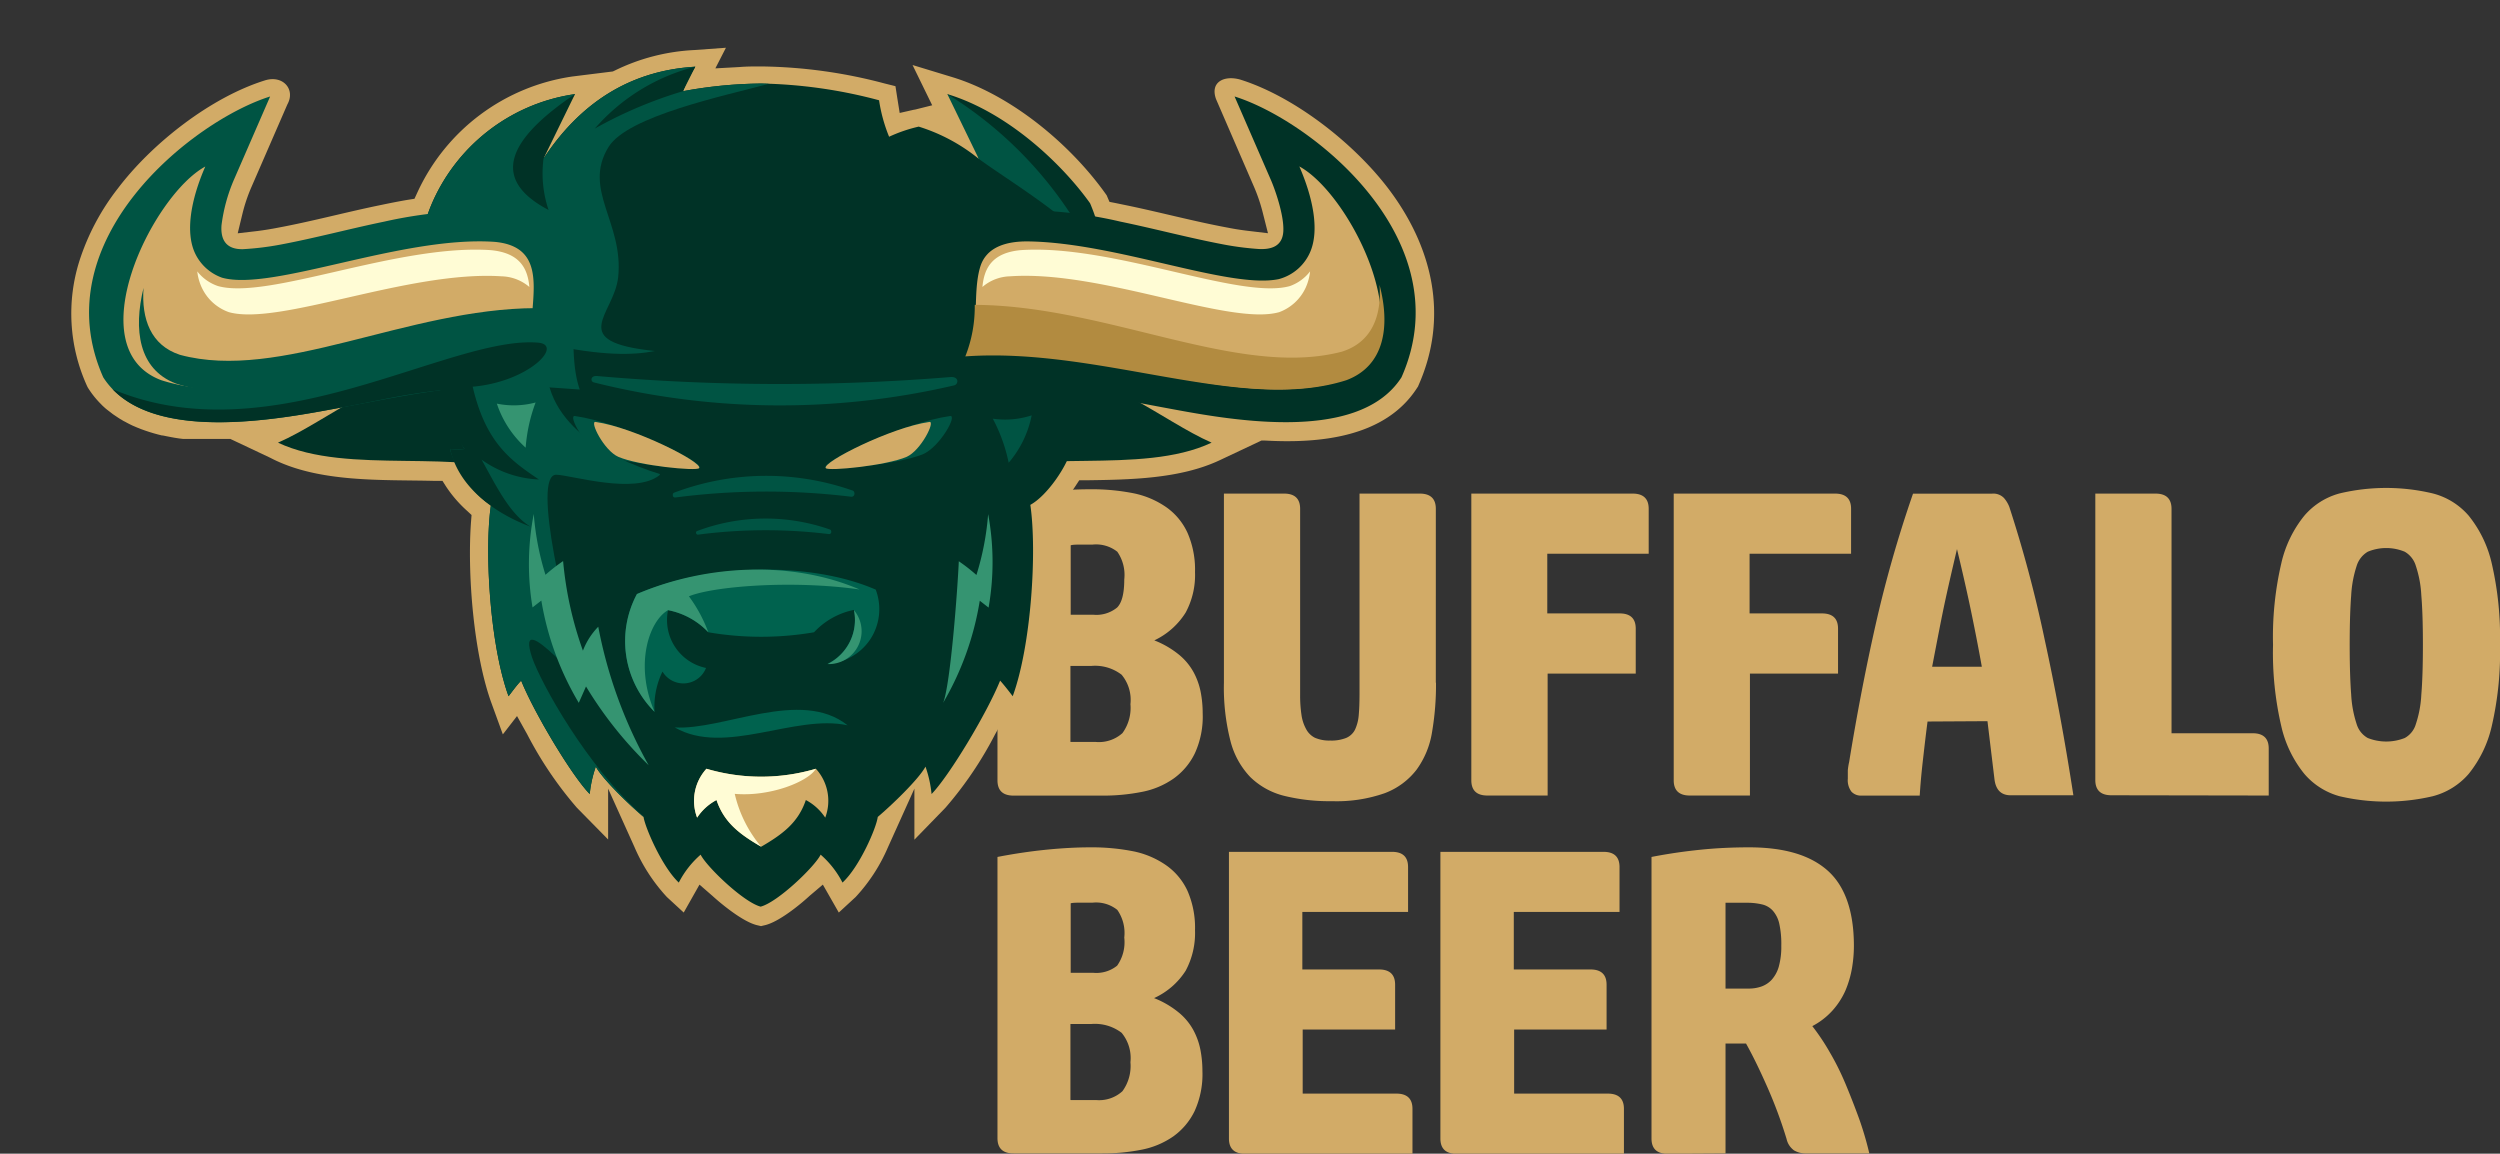 <svg id="Camada_1" data-name="Camada 1" xmlns="http://www.w3.org/2000/svg" xmlns:xlink="http://www.w3.org/1999/xlink" viewBox="0 0 283.74 130.94"><rect x="0" y="0" width="283.74" height="130.94" fill="#333333" stroke="none"/><defs><style>.cls-1{fill:none;clip-rule:evenodd;}.cls-2{fill:#d2ab67;}.cls-2,.cls-3,.cls-5,.cls-6,.cls-7,.cls-8,.cls-9{fill-rule:evenodd;}.cls-3{fill:#003226;}.cls-4{clip-path:url(#clip-path);}.cls-5{fill:#005443;}.cls-6{fill:#359471;}.cls-7{fill:#00624e;}.cls-8{fill:#fffcd5;}.cls-9{fill:#b28b40;}</style><clipPath id="clip-path" transform="translate(7.39 4.68)"><path class="cls-1" d="M112.67,46.27c1.11-1.71,1.29-5.19,1-7.52a20.17,20.17,0,0,0,2.66-20.36C113.15,13.93,107,8.08,100.13,6a16.37,16.37,0,0,1,3.57,7.35,20.37,20.37,0,0,0-6.82-3.66,17,17,0,0,0-3.36,1.15,17.91,17.91,0,0,1-1.14-4.14A55.32,55.32,0,0,0,79,4.8a50.8,50.8,0,0,0-8.88.87,14.21,14.21,0,0,1,1.4-2.78Q60.75,3.53,54.3,13.31A16.37,16.37,0,0,1,57.87,6,20.93,20.93,0,0,0,41.64,18.39a20.15,20.15,0,0,0,2.67,20.36c-.27,2.33-.09,5.81,1,7.52a6.17,6.17,0,0,1-1.63,0c.41,1.85,2.7,5.28,4.65,6.35-.77,5.3-.1,16,2,21.72.37-.49,1-1.35,1.43-1.77,1.51,3.73,5.76,10.81,7.78,12.87a13.43,13.43,0,0,1,.69-3.11c.78,1.45,3.9,4.43,5.42,5.71.18,1.2,2.09,5.65,4,7.45a10.62,10.62,0,0,1,2.48-3.17c.66,1.35,4.87,5.4,6.81,5.9,1.94-.5,6.15-4.55,6.81-5.9a10.62,10.62,0,0,1,2.48,3.17c1.95-1.8,3.86-6.25,4-7.45,1.52-1.28,4.64-4.26,5.42-5.71a13.43,13.43,0,0,1,.69,3.11c2-2.06,6.27-9.14,7.78-12.87.39.42,1.06,1.28,1.43,1.77,2.1-5.75,2.77-16.42,2-21.72,1.95-1.07,4.24-4.5,4.65-6.35A6.17,6.17,0,0,1,112.67,46.27Z"/></clipPath></defs><title>marca-pre-home</title><path class="cls-2" d="M114.13,79.53H117a4,4,0,0,0,3-1,4.86,4.86,0,0,0,.91-3.29,4.46,4.46,0,0,0-1-3.34,4.94,4.94,0,0,0-3.44-1h-2.37v8.61Zm0-14.44h2.57a3.71,3.71,0,0,0,2.7-.82c.54-.54.81-1.6.81-3.19a4.61,4.61,0,0,0-.79-3.14,3.89,3.89,0,0,0-2.82-.81l-1.28,0c-.53,0-.93,0-1.19.08v7.86Zm-8.31-13.15q2.78-.55,5.52-.82c1.82-.18,3.48-.27,5-.27a24.2,24.2,0,0,1,5,.47A10,10,0,0,1,125,52.9a7.24,7.24,0,0,1,2.4,2.92,10.44,10.44,0,0,1,.84,4.42,9,9,0,0,1-1.06,4.6A8.43,8.43,0,0,1,123.62,68a10.36,10.36,0,0,1,2.77,1.6,6.77,6.77,0,0,1,1.68,2,7.92,7.92,0,0,1,.82,2.3,12.7,12.7,0,0,1,.22,2.38,10,10,0,0,1-.89,4.54,7.55,7.55,0,0,1-2.42,2.87,9.31,9.31,0,0,1-3.61,1.51,22.49,22.49,0,0,1-4.45.42H107.65c-1.22,0-1.83-.58-1.83-1.73V51.94ZM155.59,72.8a31.92,31.92,0,0,1-.45,5.62,9.86,9.86,0,0,1-1.75,4.25,8.18,8.18,0,0,1-3.61,2.67,16.52,16.52,0,0,1-6,.91,21.41,21.41,0,0,1-5.44-.61,8.4,8.4,0,0,1-3.83-2.13,9.21,9.21,0,0,1-2.25-4.1,24.44,24.44,0,0,1-.74-6.61V51.34h6.82c1.22,0,1.83.58,1.83,1.73V74.19a14.76,14.76,0,0,0,.15,2.25,4.62,4.62,0,0,0,.52,1.61,2.31,2.31,0,0,0,1,1,4.11,4.11,0,0,0,1.75.32,4.52,4.52,0,0,0,1.81-.3,2,2,0,0,0,1-.94,4.83,4.83,0,0,0,.42-1.63c.06-.66.09-1.46.09-2.42V51.34h6.83c1.22,0,1.83.58,1.83,1.73V72.8Zm24.1-14.63H168.22v6.77h8.21c1.22,0,1.83.58,1.83,1.73v5.1h-10V85.61h-6.83c-1.22,0-1.83-.58-1.83-1.73V51.34h18.3c1.22,0,1.83.58,1.83,1.73v5.1Zm23,0H191.18v6.77h8.21c1.22,0,1.83.58,1.83,1.73v5.1h-10V85.61h-6.82c-1.22,0-1.83-.58-1.83-1.73V51.34h18.3c1.22,0,1.83.58,1.83,1.73v5.1Zm15.49,19,.8,6.63c.16,1.19.77,1.78,1.83,1.78h7.12q-1.44-9.35-3.27-17.73a144.45,144.45,0,0,0-4-15,3.43,3.43,0,0,0-.6-1,1.67,1.67,0,0,0-1.38-.5h-8.95a139,139,0,0,0-4.25,14.89q-1.68,7.45-3,15.57a6.84,6.84,0,0,0-.15.94c0,.33,0,.65,0,.94a2.14,2.14,0,0,0,.42,1.49,1.48,1.48,0,0,0,1.12.44h6.62c.07-1.12.18-2.42.35-3.91s.34-3,.54-4.5Zm-3.46-19.53q1,4.15,1.66,7.35t1.16,6h-5.64c.37-1.91.75-3.93,1.17-6s1-4.58,1.65-7.35Zm17.53,27.94c-1.22,0-1.83-.58-1.83-1.73V51.34h6.82c1.22,0,1.83.58,1.83,1.73V78.54h9.2c1.22,0,1.83.58,1.83,1.73v5.34ZM259.29,68.5c0,2.34.06,4.23.17,5.66a12.84,12.84,0,0,0,.62,3.34,2.7,2.7,0,0,0,1.26,1.58,5.71,5.71,0,0,0,4.2,0,2.63,2.63,0,0,0,1.26-1.58,12.43,12.43,0,0,0,.62-3.34c.12-1.43.18-3.32.18-5.66s-.06-4.18-.18-5.61a12.51,12.51,0,0,0-.62-3.34,2.76,2.76,0,0,0-1.26-1.61,5.46,5.46,0,0,0-4.2,0,2.84,2.84,0,0,0-1.26,1.61,12.92,12.92,0,0,0-.62,3.34c-.11,1.43-.17,3.3-.17,5.61Zm17.06,0a37.2,37.2,0,0,1-.94,9.25,13.33,13.33,0,0,1-2.62,5.41,8.06,8.06,0,0,1-4.08,2.53,23.16,23.16,0,0,1-10.56,0,8.06,8.06,0,0,1-4-2.53,13.2,13.2,0,0,1-2.62-5.41,36.73,36.73,0,0,1-.94-9.25,36.84,36.84,0,0,1,.94-9.25,13.2,13.2,0,0,1,2.62-5.41,8,8,0,0,1,4-2.52,22.79,22.79,0,0,1,10.56,0,8,8,0,0,1,4.08,2.52,13.33,13.33,0,0,1,2.62,5.41,37.31,37.31,0,0,1,.94,9.25ZM114.13,120.17H117a3.92,3.92,0,0,0,3-1,4.85,4.85,0,0,0,.91-3.29,4.49,4.49,0,0,0-1-3.34,5,5,0,0,0-3.44-1h-2.37v8.6Zm0-14.44h2.57a3.76,3.76,0,0,0,2.7-.81,4.62,4.62,0,0,0,.81-3.19,4.57,4.57,0,0,0-.79-3.14,3.85,3.85,0,0,0-2.82-.82l-1.28,0c-.53,0-.93,0-1.19.07v7.86Zm-8.31-13.15q2.78-.54,5.52-.82c1.82-.18,3.48-.27,5-.27a24.2,24.2,0,0,1,5,.47A10,10,0,0,1,125,93.55a7.28,7.28,0,0,1,2.4,2.91,10.48,10.48,0,0,1,.84,4.43,9.05,9.05,0,0,1-1.06,4.6,8.34,8.34,0,0,1-3.59,3.11,10.37,10.37,0,0,1,2.77,1.61,6.77,6.77,0,0,1,1.68,2,7.92,7.92,0,0,1,.82,2.3,12.67,12.67,0,0,1,.22,2.37,10.08,10.08,0,0,1-.89,4.55,7.63,7.63,0,0,1-2.42,2.87,9.46,9.46,0,0,1-3.61,1.51,22.49,22.49,0,0,1-4.45.42H107.65c-1.22,0-1.83-.58-1.83-1.73V92.58ZM150.59,92c1.22,0,1.83.57,1.83,1.73v5.09h-12v6.53h8.7c1.22,0,1.83.58,1.83,1.73v5.09H140.46v7.27h10.63c1.22,0,1.83.58,1.83,1.73v5.1h-19c-1.22,0-1.83-.58-1.83-1.73V92Zm24,0c1.22,0,1.83.57,1.83,1.73v5.09h-12v6.53h8.7c1.22,0,1.83.58,1.83,1.73v5.09H164.46v7.27h10.63c1.22,0,1.83.58,1.83,1.73v5.1h-19c-1.22,0-1.83-.58-1.83-1.73V92Zm7.29,34.27c-1.22,0-1.83-.58-1.83-1.73V92.58c1.84-.36,3.7-.63,5.56-.82s3.7-.27,5.51-.27c4,0,6.93.88,8.9,2.62s3,4.6,3,8.56a15.15,15.15,0,0,1-.22,2.55,11.58,11.58,0,0,1-.74,2.52A8.6,8.6,0,0,1,200.6,110a8.2,8.2,0,0,1-2.3,1.78,24.65,24.65,0,0,1,2,3q1,1.71,1.8,3.63t1.53,3.93a36.47,36.47,0,0,1,1.14,3.89h-7.12a2.63,2.63,0,0,1-1.43-.35,2.18,2.18,0,0,1-.84-1.29,51.61,51.61,0,0,0-2.18-5.88c-.86-1.95-1.66-3.59-2.42-4.95h-2.33v12.47Zm6.57-18.75h2.62a4.34,4.34,0,0,0,1.41-.22,2.92,2.92,0,0,0,1.19-.76,3.79,3.79,0,0,0,.82-1.49,8.46,8.46,0,0,0,.29-2.42,10.5,10.5,0,0,0-.24-2.52,3.3,3.3,0,0,0-.75-1.46,2.36,2.36,0,0,0-1.23-.69,7.21,7.21,0,0,0-1.68-.18h-.52l-.67,0-.69,0-.55,0Z" transform="translate(7.39 4.68)"/><path class="cls-2" d="M97.21,4.81l1.2,2.46-2,.5-.06,0-1.63.37-.27-1.69-.21-1.35-1.32-.33A56.68,56.68,0,0,0,79,2.86c-.83,0-1.66,0-2.48.07l-2.72.15L75,.74,71.4,1a23,23,0,0,0-9,2.32l-.23.11L57.59,4A23,23,0,0,0,40,17.12l-.35.76-.82.13c-1,.17-2,.37-3,.58-3.92.8-7.78,1.85-11.71,2.58-.76.15-1.52.27-2.29.37l-2.24.26.53-2.19a18.67,18.67,0,0,1,1-3l4.11-9.45c.94-1.69-.5-3.35-2.54-2.72C16.5,6.37,9.85,11.61,6,16.69a26.5,26.5,0,0,0-4.36,8.19,19.82,19.82,0,0,0,.84,14.23l.07.15.08.13A10.44,10.44,0,0,0,3.89,41l.33.34h0l.15.14.2.18.17.14L5,42l.17.13.23.18.19.13.21.14.18.12.23.15.19.11.23.14.2.1.2.11.23.12.22.11.21.1.24.1.23.1.21.08.27.11.2.07.25.09.45.15.49.15.51.14.44.11.09,0,.39.08.46.09.49.09.51.08.49.06.3,0,.21,0,.49,0,.31,0,.21,0,.49,0,.28,0h3.06l4.55,2.15C28.78,50.15,36,49.74,42,49.9l.83,0,.44.69a14.23,14.23,0,0,0,2.3,2.66l.56.52-.06.76c-.44,5.93.3,15.06,2.33,20.62l1.28,3.52,1.61-2.08,1.16,2.08A42.67,42.67,0,0,0,58.09,87l3.54,3.6V84.83l3,6.65a19.86,19.86,0,0,0,3.67,5.65l1.91,1.76L72,95.72,73.47,97c1.19,1.08,3.47,2.91,5,3.31l.51.12.51-.12c1.55-.4,3.83-2.23,5-3.31L86,95.72l1.81,3.17,1.91-1.76a19.64,19.64,0,0,0,3.67-5.65l3-6.65v5.79L99.91,87a42.23,42.23,0,0,0,5.63-8.32l1.16-2.08,1.61,2.08,1.29-3.52c2-5.57,2.77-14.77,2.31-20.7l0-.74.53-.51a15.7,15.7,0,0,0,2.2-2.68l.46-.7h.83c4.93-.07,10.6-.15,15.12-2.28l4.73-2.23.39,0c6.11.34,13.65-.3,17.29-6l.09-.13.06-.15c3.48-7.85,1.57-15.78-3.51-22.42-3.9-5.08-10.56-10.32-16.7-12.26-1.83-.53-3.49.25-2.77,2.22l4.33,10a19.47,19.47,0,0,1,1,3l.56,2.21-2.27-.27c-.76-.09-1.53-.21-2.28-.36-3.94-.73-7.8-1.78-11.71-2.58l-.92-.19-.81-.16-.32-.75-.13-.18c-4-5.61-10.64-11.14-17.3-13.2L96.18,2.7Z" transform="translate(7.39 4.68)"/><path class="cls-3" d="M101.48,49.45l6.72-13.2c10.46,1.31,16.13,6.75,21.92,9.31C122.1,49.34,109.4,46,101.48,49.45Z" transform="translate(7.39 4.68)"/><path class="cls-3" d="M52.8,49.45l-6.72-13.2C35.62,37.56,30,43,24.16,45.56,32.18,49.34,44.88,46,52.8,49.45Z" transform="translate(7.39 4.68)"/><path class="cls-3" d="M112.67,46.27c1.11-1.71,1.29-5.19,1-7.52a20.17,20.17,0,0,0,2.66-20.36C113.15,13.93,107,8.08,100.13,6a16.37,16.37,0,0,1,3.57,7.35,20.37,20.37,0,0,0-6.82-3.66,17,17,0,0,0-3.36,1.15,17.91,17.91,0,0,1-1.14-4.14A55.32,55.32,0,0,0,79,4.8a50.8,50.8,0,0,0-8.88.87,14.21,14.21,0,0,1,1.4-2.78Q60.75,3.53,54.3,13.31A16.37,16.37,0,0,1,57.87,6,20.93,20.93,0,0,0,41.64,18.39a20.15,20.15,0,0,0,2.67,20.36c-.27,2.33-.09,5.81,1,7.52a6.17,6.17,0,0,1-1.63,0c.41,1.85,2.7,5.28,4.65,6.35-.77,5.3-.1,16,2,21.72.37-.49,1-1.35,1.43-1.77,1.51,3.73,5.76,10.81,7.78,12.87a13.43,13.43,0,0,1,.69-3.11c.78,1.45,3.9,4.43,5.42,5.71.18,1.2,2.09,5.65,4,7.45a10.62,10.62,0,0,1,2.48-3.17c.66,1.35,4.87,5.4,6.81,5.9,1.94-.5,6.15-4.55,6.81-5.9a10.62,10.62,0,0,1,2.48,3.17c1.95-1.8,3.86-6.25,4-7.45,1.52-1.28,4.64-4.26,5.42-5.71a13.43,13.43,0,0,1,.69,3.11c2-2.06,6.27-9.14,7.78-12.87.39.42,1.06,1.28,1.43,1.77,2.1-5.75,2.77-16.42,2-21.72,1.95-1.07,4.24-4.5,4.65-6.35A6.17,6.17,0,0,1,112.67,46.27Z" transform="translate(7.39 4.68)"/><g class="cls-4"><path class="cls-5" d="M49.16-4.68l30.77,9.5C74.81,6.2,63.85,8.48,61.68,12c-3,4.85,1.74,8.59,1.09,14.78-.45,4.26-6,7.32,4.17,8.38-2.59.5-6,.54-12.07-.75-1.78,8.42,6.42,12.79,12.65,14.72l-.06.12c-2.77,2.24-10,0-11.7-.05C52.86,49.12,56.92,66,59,72.28c1,2.89-8.17-8.91-6-2.33C54,72.83,59.24,82.4,65.67,88l-6.35.46L43.79,81.43-7.39,59.53,2.68,2.3Z" transform="translate(7.39 4.68)"/></g><path class="cls-5" d="M100.13,6l3.57,7.35c3.22,2.36,9.79,6.29,12.39,9.57A45,45,0,0,0,100.13,6Z" transform="translate(7.39 4.68)"/><path class="cls-2" d="M85.21,82.57a21.87,21.87,0,0,1-12.42,0,5.4,5.4,0,0,0-1.06,5.55,6,6,0,0,1,2.2-2c.87,2.58,2.65,3.89,5.07,5.3,2.42-1.41,4.2-2.72,5.07-5.3a6,6,0,0,1,2.2,2A5.4,5.4,0,0,0,85.21,82.57Z" transform="translate(7.39 4.68)"/><path class="cls-6" d="M66.23,82.17a52.05,52.05,0,0,1-5.72-15.72,8,8,0,0,0-1.74,2.72A41,41,0,0,1,56.52,59a20,20,0,0,0-2,1.56,31,31,0,0,1-1.33-6.91,29.8,29.8,0,0,0-.14,10.61l1-.78A33.43,33.43,0,0,0,58.3,75.09l.82-1.86A44.27,44.27,0,0,0,66.23,82.17Z" transform="translate(7.39 4.68)"/><path class="cls-6" d="M104.76,53.67a31,31,0,0,1-1.33,6.91,20,20,0,0,0-2-1.56c-.11,2.76-.93,14-1.78,16.07a33.43,33.43,0,0,0,4.16-11.59l1,.78A29.8,29.8,0,0,0,104.76,53.67Z" transform="translate(7.39 4.68)"/><path class="cls-6" d="M49,41.13a11.68,11.68,0,0,0,3.27,5A18.45,18.45,0,0,1,53.4,41,9.57,9.57,0,0,1,49,41.13Z" transform="translate(7.39 4.68)"/><path class="cls-7" d="M88.81,77.64c-6-1.31-13.93,3.53-19.62.24C74.72,78.23,83.48,73.39,88.81,77.64Z" transform="translate(7.39 4.68)"/><path class="cls-7" d="M91.3,68a6.29,6.29,0,0,1-4.77,2.66,5.56,5.56,0,0,0,3-6.12A8.5,8.5,0,0,0,85,67.08a35.43,35.43,0,0,1-12,0,8.5,8.5,0,0,0-4.57-2.51,5.55,5.55,0,0,0,4.31,6.56,2.76,2.76,0,0,1-4.94.41,9.14,9.14,0,0,0-.9,4.57,11.32,11.32,0,0,1-2-13.37h0C73,59.28,84.56,59,92,62.24A6.23,6.23,0,0,1,91.3,68Z" transform="translate(7.39 4.68)"/><path class="cls-8" d="M85.21,82.57a21.87,21.87,0,0,1-12.42,0,5.4,5.4,0,0,0-1.06,5.55,6,6,0,0,1,2.2-2c.87,2.58,2.65,3.89,5.07,5.3a14.31,14.31,0,0,1-3-6C80.07,85.77,84.38,84,85.21,82.57Z" transform="translate(7.39 4.68)"/><path class="cls-6" d="M73,67.08A16.38,16.38,0,0,0,70.8,63c2.65-1.11,11.56-1.88,19.36-.78h0C82.69,59,73,59.28,64.9,62.74a11.32,11.32,0,0,0,2,13.37c-2.33-5.41-.59-10.33,1.53-11.54A8.5,8.5,0,0,1,73,67.08Z" transform="translate(7.39 4.68)"/><path class="cls-6" d="M86.53,70.69a3.73,3.73,0,0,0,3-6.12A5.57,5.57,0,0,1,86.53,70.69Z" transform="translate(7.39 4.68)"/><path class="cls-5" d="M20.19,23.6a32.84,32.84,0,0,0,4.26-.52c3.93-.74,7.82-1.79,11.74-2.6a51.27,51.27,0,0,1,15.15-1.12c9.75,1.27,4.72,13.45,7.07,20.17L53,39.15c-7.22-.52-14.5,1.09-21.56,2.4-6.74,1.25-22.11,4.38-27.11-3.4C-2.6,22.55,14.54,9,23.27,6.27l-4.08,9.38a19,19,0,0,0-1.44,5.24C17.62,22.72,18.44,23.64,20.19,23.6Z" transform="translate(7.39 4.68)"/><path class="cls-2" d="M48.75,22.77c7.32.67,3,8.54,4.5,12.82-15.33-1.09-30.47,6.67-42.34,2.88-9.56-3.59-1-21,5-24.25-1.68,3.86-2.27,7.51-1.15,9.87a5.38,5.38,0,0,0,3.06,2.75C23.55,28.43,38.2,22.05,48.75,22.77Z" transform="translate(7.39 4.68)"/><path class="cls-3" d="M135.46,23.58a33.54,33.54,0,0,1-3.91-.5c-3.93-.74-7.83-1.79-11.75-2.6A48.8,48.8,0,0,0,107,19.21l-2.36.15L97.58,39.53l5.42-.38c7.22-.52,14.5,1.09,21.56,2.4,6.74,1.25,22.11,4.38,27.11-3.4C158.6,22.55,141.46,9,132.73,6.27l4.08,9.38c.45,1,1.56,4.07,1.45,5.94C138.16,23.26,136.92,23.66,135.46,23.58Z" transform="translate(7.39 4.68)"/><path class="cls-2" d="M103.87,25.58c-.89,2.88-.13,7.18-1.12,10,15.33-1.09,30.47,6.67,42.33,2.88,9.56-3.59,1-21-5-24.25,1.59,3.66,2.21,7.13,1.32,9.49A5.38,5.38,0,0,1,137.74,27c-5.61,1.15-18.33-4.12-28.37-4.28C106.84,22.68,104.57,23.34,103.87,25.58Z" transform="translate(7.39 4.68)"/><path class="cls-9" d="M103.24,29.92a15.29,15.29,0,0,1-1.07,5.85c15.33-1.09,31.38,6.49,43.25,2.7,4.34-1.63,5-6.11,3.76-10.83.25,3.54-.86,6.51-4.26,7.59C133.22,38.3,118.35,30,103.24,29.92Z" transform="translate(7.39 4.68)"/><path class="cls-5" d="M60.41,38a237.81,237.81,0,0,0,40,.12c1.1-.12,1,.83.48.94A86.93,86.93,0,0,1,60,38.72C59.61,38.62,59.6,37.92,60.41,38Z" transform="translate(7.39 4.68)"/><path class="cls-5" d="M109.7,42.46a11.75,11.75,0,0,1-2.61,5.38,18.54,18.54,0,0,0-1.8-5A9.72,9.72,0,0,0,109.7,42.46Z" transform="translate(7.39 4.68)"/><path class="cls-5" d="M53.47,30.29c-.15,2-.39,4.09.15,5.67-14.87-1.09-29.56,6.67-41.08,2.88C8.34,37.21,7.74,32.73,8.9,28c-.25,3.54.83,6.51,4.13,7.59C24.38,38.67,38.81,30.33,53.47,30.29Z" transform="translate(7.39 4.68)"/><path class="cls-8" d="M48.3,23.71c3.24.3,4.2,2,4.39,4.18a5.06,5.06,0,0,0-3.17-1.21C39,26,24.32,32.34,18.59,30.75A5.36,5.36,0,0,1,15.53,28,5.73,5.73,0,0,1,15,26.12a5,5,0,0,0,2.36,1.67C23.1,29.38,37.75,23,48.3,23.71Z" transform="translate(7.39 4.68)"/><path class="cls-8" d="M108.45,23.71c-3.2.3-4.14,2-4.34,4.18a5,5,0,0,1,3.14-1.21c10.42-.72,24.88,5.66,30.54,4.07a5.35,5.35,0,0,0,3-2.76,6,6,0,0,0,.51-1.87A5,5,0,0,1,139,27.79C133.33,29.38,118.87,23,108.45,23.71Z" transform="translate(7.39 4.68)"/><path class="cls-5" d="M61,46.9c2.8,1.1,10.64,1.92,11,1.52.51-.72-8.9-5.15-14.13-5.88C57,42.38,59,46.09,61,46.9Z" transform="translate(7.39 4.68)"/><path class="cls-2" d="M62.79,47.17c2.32,1,8.88,1.65,9.17,1.28.44-.66-7.38-4.62-11.75-5.24C59.48,43.08,61.15,46.45,62.79,47.17Z" transform="translate(7.39 4.68)"/><path class="cls-3" d="M54.3,13.31,57.87,6c-7.42,5-9.82,9.57-3,13.15A13,13,0,0,1,54.3,13.31Z" transform="translate(7.39 4.68)"/><path class="cls-3" d="M71.52,2.89l-1.4,2.78a49.25,49.25,0,0,0-10,4.24A22.38,22.38,0,0,1,71.52,2.89Z" transform="translate(7.39 4.68)"/><path class="cls-5" d="M69.29,51.78a79.51,79.51,0,0,1,19.86-.09c.55.09.52-.61.24-.69a29.58,29.58,0,0,0-20.28.24C68.9,51.32,68.89,51.84,69.29,51.78Z" transform="translate(7.39 4.68)"/><path class="cls-5" d="M71.84,56a59,59,0,0,1,14.79-.07c.41.07.39-.45.18-.51a22.05,22.05,0,0,0-15.11.18A.22.22,0,0,0,71.84,56Z" transform="translate(7.39 4.68)"/><path class="cls-3" d="M52.82,55.09c-2.38-1.4-4-4.83-5.55-7.6a12,12,0,0,0,6.5,2.25c-3-2.05-6-4-7.51-10.53,6.4-.57,10.35-4.75,7.42-5-10.12-.84-30.25,12.91-48.3,5.28,5.83,6.07,19.73,3.24,26.05,2.07,4.21-.78,6.84-1.46,11.15-1.94a16.82,16.82,0,0,0,2.75,6.66,6.17,6.17,0,0,1-1.63,0C44.77,51.09,49.56,53.9,52.82,55.09Z" transform="translate(7.39 4.68)"/><path class="cls-5" d="M97.3,46.9c-2.79,1.1-10.64,1.92-11,1.52-.51-.72,8.91-5.15,14.13-5.88C101.33,42.38,99.27,46.09,97.3,46.9Z" transform="translate(7.39 4.68)"/><path class="cls-2" d="M95.51,47.17c-2.33,1-8.89,1.65-9.18,1.28-.43-.66,7.39-4.62,11.76-5.24C98.81,43.08,97.14,46.45,95.51,47.17Z" transform="translate(7.39 4.68)"/></svg>
